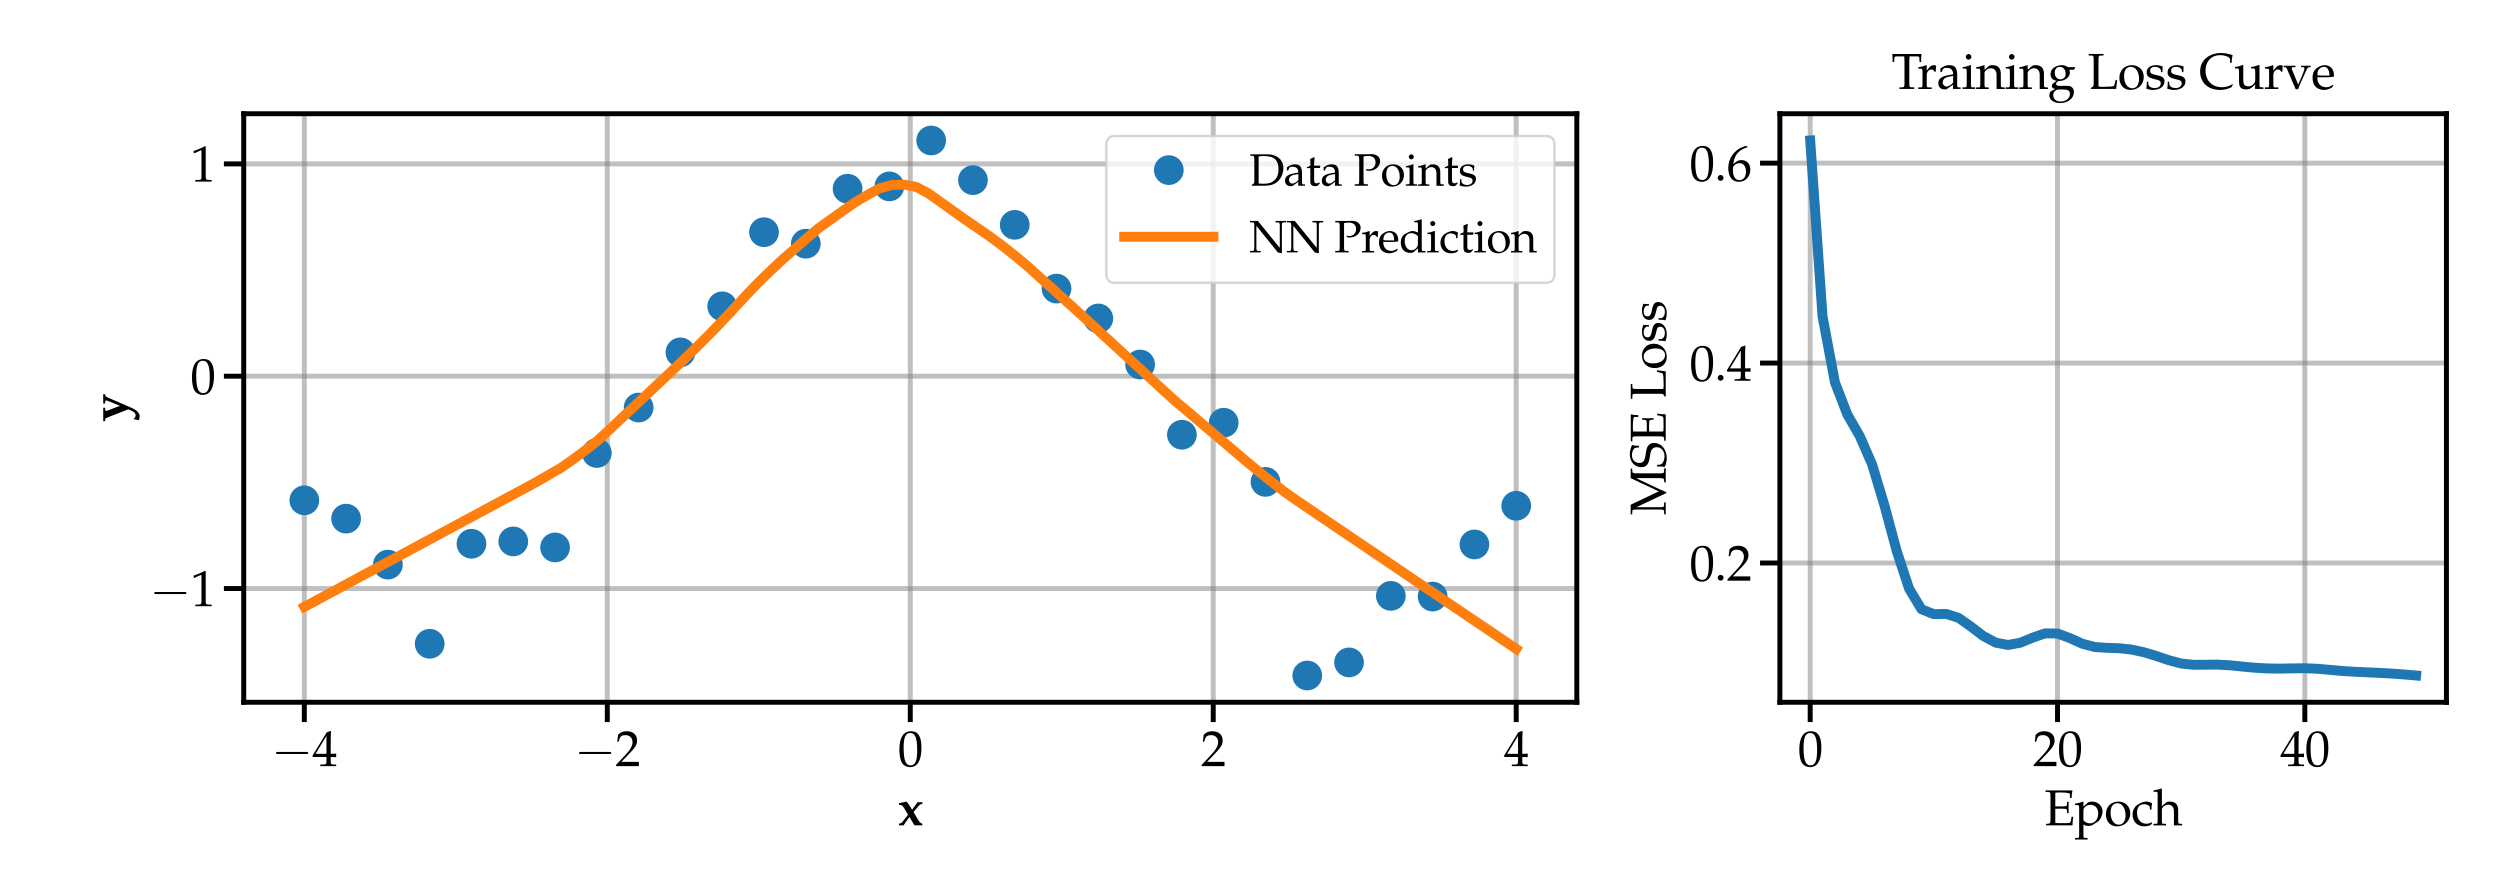 <?xml version="1.0" encoding="utf-8" standalone="no"?>
<!DOCTYPE svg PUBLIC "-//W3C//DTD SVG 1.1//EN"
  "http://www.w3.org/Graphics/SVG/1.1/DTD/svg11.dtd">
<svg xmlns:xlink="http://www.w3.org/1999/xlink" width="1008pt" height="360pt" viewBox="0 0 1008 360" xmlns="http://www.w3.org/2000/svg" version="1.1">
 <defs>
  <style type="text/css">*{stroke-linejoin: round; stroke-linecap: butt}</style>
 </defs>
 <g id="figure_1">
  <g id="patch_1">
   <path d="M 0 360 
L 1008 360 
L 1008 0 
L 0 0 
z
" style="fill: #ffffff"/>
  </g>
  <g id="axes_1">
   <g id="patch_2">
    <path d="M 98.27 283.149 
L 635.769 283.149 
L 635.769 45.856 
L 98.27 45.856 
z
" style="fill: #ffffff"/>
   </g>
   <g id="matplotlib.axis_1">
    <g id="xtick_1">
     <g id="line2d_1">
      <path d="M 122.702 283.149 
L 122.702 45.856 
" clip-path="url(#pc88d698e21)" style="fill: none; stroke: #808080; stroke-opacity: 0.5; stroke-width: 2; stroke-linecap: square"/>
     </g>
     <g id="line2d_2">
      <defs>
       <path id="m698acd8ed0" d="M 0 0 
L 0 8 
" style="stroke: #000000; stroke-width: 2"/>
      </defs>
      <g>
       <use xlink:href="#m698acd8ed0" x="122.702" y="283.149" style="stroke: #000000; stroke-width: 2"/>
      </g>
     </g>
     <g id="text_1">
      <!-- $\mathdefault{−4}$ -->
      <g transform="translate(109.527 308.906) scale(0.2 -0.2)">
       <defs>
        <path id="CMSY10-0" d="M 4218 1472 
C 4326 1472 4442 1472 4442 1600 
C 4442 1728 4326 1728 4218 1728 
L 755 1728 
C 646 1728 531 1728 531 1600 
C 531 1472 646 1472 755 1472 
L 4218 1472 
z
" transform="scale(0.016)"/>
        <path id="URWPalladioL-Roma-34" d="M 1792 1152 
L 1792 673 
C 1792 289 1722 199 1408 199 
L 1011 199 
L 1011 0 
C 1862 0 1862 0 2016 0 
C 2170 0 2170 0 3021 0 
L 3021 199 
L 2714 199 
C 2400 199 2330 282 2330 669 
L 2330 1152 
C 2707 1152 2842 1152 3021 1133 
L 3021 1588 
C 2720 1563 2598 1563 2502 1563 
L 2483 1563 
L 2330 1563 
L 2330 2457 
C 2330 3600 2342 4152 2374 4416 
L 2298 4448 
L 1824 4275 
L 13 1299 
L 83 1152 
L 1792 1152 
z
M 1792 1563 
L 416 1563 
L 1792 3826 
L 1792 1563 
z
" transform="scale(0.016)"/>
       </defs>
       <use xlink:href="#CMSY10-0" transform="scale(1.038)"/>
       <use xlink:href="#URWPalladioL-Roma-34" transform="translate(81.942 0) scale(0.996)"/>
      </g>
     </g>
    </g>
    <g id="xtick_2">
     <g id="line2d_3">
      <path d="M 244.861 283.149 
L 244.861 45.856 
" clip-path="url(#pc88d698e21)" style="fill: none; stroke: #808080; stroke-opacity: 0.5; stroke-width: 2; stroke-linecap: square"/>
     </g>
     <g id="line2d_4">
      <g>
       <use xlink:href="#m698acd8ed0" x="244.861" y="283.149" style="stroke: #000000; stroke-width: 2"/>
      </g>
     </g>
     <g id="text_2">
      <!-- $\mathdefault{−2}$ -->
      <g transform="translate(231.685 308.906) scale(0.2 -0.2)">
       <defs>
        <path id="URWPalladioL-Roma-32" d="M 102 160 
L 102 0 
C 1299 0 1299 0 1530 0 
C 1760 0 1760 0 2995 0 
C 2982 125 2982 186 2982 269 
C 2982 348 2982 407 2995 539 
C 2259 539 1965 539 781 539 
L 1946 1761 
C 2566 2414 2758 2763 2758 3238 
C 2758 3966 2259 4416 1446 4416 
C 986 4416 672 4288 358 3969 
L 250 3099 
L 435 3099 
L 518 3393 
C 621 3763 851 3923 1280 3923 
C 1830 3923 2182 3577 2182 3035 
C 2182 2555 1914 2083 1190 1316 
L 102 160 
z
" transform="scale(0.016)"/>
       </defs>
       <use xlink:href="#CMSY10-0" transform="scale(1.038)"/>
       <use xlink:href="#URWPalladioL-Roma-32" transform="translate(81.942 0) scale(0.996)"/>
      </g>
     </g>
    </g>
    <g id="xtick_3">
     <g id="line2d_5">
      <path d="M 367.02 283.149 
L 367.02 45.856 
" clip-path="url(#pc88d698e21)" style="fill: none; stroke: #808080; stroke-opacity: 0.5; stroke-width: 2; stroke-linecap: square"/>
     </g>
     <g id="line2d_6">
      <g>
       <use xlink:href="#m698acd8ed0" x="367.02" y="283.149" style="stroke: #000000; stroke-width: 2"/>
      </g>
     </g>
     <g id="text_3">
      <!-- $\mathdefault{0}$ -->
      <g transform="translate(362.038 308.906) scale(0.2 -0.2)">
       <defs>
        <path id="URWPalladioL-Roma-30" d="M 1683 4416 
C 691 4416 186 3628 186 2077 
C 186 1326 320 680 544 366 
C 768 51 1126 -128 1523 -128 
C 2490 -128 2976 705 2976 2346 
C 2976 3749 2560 4416 1683 4416 
z
M 1568 4192 
C 2189 4192 2438 3564 2438 2025 
C 2438 661 2195 96 1606 96 
C 986 96 723 744 723 2308 
C 723 3660 960 4192 1568 4192 
z
" transform="scale(0.016)"/>
       </defs>
       <use xlink:href="#URWPalladioL-Roma-30" transform="scale(0.996)"/>
      </g>
     </g>
    </g>
    <g id="xtick_4">
     <g id="line2d_7">
      <path d="M 489.178 283.149 
L 489.178 45.856 
" clip-path="url(#pc88d698e21)" style="fill: none; stroke: #808080; stroke-opacity: 0.5; stroke-width: 2; stroke-linecap: square"/>
     </g>
     <g id="line2d_8">
      <g>
       <use xlink:href="#m698acd8ed0" x="489.178" y="283.149" style="stroke: #000000; stroke-width: 2"/>
      </g>
     </g>
     <g id="text_4">
      <!-- $\mathdefault{2}$ -->
      <g transform="translate(484.197 308.906) scale(0.2 -0.2)">
       <use xlink:href="#URWPalladioL-Roma-32" transform="scale(0.996)"/>
      </g>
     </g>
    </g>
    <g id="xtick_5">
     <g id="line2d_9">
      <path d="M 611.337 283.149 
L 611.337 45.856 
" clip-path="url(#pc88d698e21)" style="fill: none; stroke: #808080; stroke-opacity: 0.5; stroke-width: 2; stroke-linecap: square"/>
     </g>
     <g id="line2d_10">
      <g>
       <use xlink:href="#m698acd8ed0" x="611.337" y="283.149" style="stroke: #000000; stroke-width: 2"/>
      </g>
     </g>
     <g id="text_5">
      <!-- $\mathdefault{4}$ -->
      <g transform="translate(606.356 308.906) scale(0.2 -0.2)">
       <use xlink:href="#URWPalladioL-Roma-34" transform="scale(0.996)"/>
      </g>
     </g>
    </g>
    <g id="text_6">
     <!-- $\mathbf{x}$ -->
     <g transform="translate(362.038 332.781) scale(0.2 -0.2)">
      <defs>
       <path id="URWPalladioL-Bold-78" d="M 1280 1337 
L 576 441 
C 448 288 333 224 134 224 
L 134 0 
L 717 0 
C 902 287 973 390 1050 498 
L 1459 1060 
L 2099 0 
L 2598 0 
C 2854 0 2906 0 3091 0 
L 3091 218 
C 2893 237 2765 359 2541 722 
L 1971 1692 
L 2592 2420 
C 2790 2650 2854 2688 3091 2688 
L 3091 2931 
L 2483 2931 
L 1792 1973 
L 1459 2516 
C 1306 2758 1190 2905 1062 3007 
C 838 2950 365 2848 128 2803 
L 179 2573 
C 211 2579 256 2579 275 2579 
C 486 2579 602 2490 768 2208 
L 1280 1337 
z
" transform="scale(0.016)"/>
      </defs>
      <use xlink:href="#URWPalladioL-Bold-78" transform="scale(0.996)"/>
     </g>
    </g>
   </g>
   <g id="matplotlib.axis_2">
    <g id="ytick_1">
     <g id="line2d_11">
      <path d="M 98.27 237.298 
L 635.769 237.298 
" clip-path="url(#pc88d698e21)" style="fill: none; stroke: #808080; stroke-opacity: 0.5; stroke-width: 2; stroke-linecap: square"/>
     </g>
     <g id="line2d_12">
      <defs>
       <path id="m344cc9409c" d="M 0 0 
L -8 0 
" style="stroke: #000000; stroke-width: 2"/>
      </defs>
      <g>
       <use xlink:href="#m344cc9409c" x="98.27" y="237.298" style="stroke: #000000; stroke-width: 2"/>
      </g>
     </g>
     <g id="text_7">
      <!-- $\mathdefault{−1}$ -->
      <g transform="translate(60.419 244.426) scale(0.2 -0.2)">
       <defs>
        <path id="URWPalladioL-Roma-31" d="M 429 3584 
L 493 3584 
L 1318 3956 
C 1325 3962 1331 3962 1338 3962 
C 1376 3962 1389 3905 1389 3751 
L 1389 613 
C 1389 276 1318 205 973 205 
L 614 205 
L 614 0 
C 1600 0 1600 0 1670 0 
C 1754 0 1894 0 2112 0 
C 2189 0 2413 0 2675 0 
L 2675 205 
L 2342 205 
C 1990 205 1926 276 1926 612 
L 1926 4443 
L 1837 4475 
C 1421 4257 966 4065 384 3860 
L 429 3584 
z
" transform="scale(0.016)"/>
       </defs>
       <use xlink:href="#CMSY10-0" transform="scale(1.038)"/>
       <use xlink:href="#URWPalladioL-Roma-31" transform="translate(81.942 0) scale(0.996)"/>
      </g>
     </g>
    </g>
    <g id="ytick_2">
     <g id="line2d_13">
      <path d="M 98.27 151.69 
L 635.769 151.69 
" clip-path="url(#pc88d698e21)" style="fill: none; stroke: #808080; stroke-opacity: 0.5; stroke-width: 2; stroke-linecap: square"/>
     </g>
     <g id="line2d_14">
      <g>
       <use xlink:href="#m344cc9409c" x="98.27" y="151.69" style="stroke: #000000; stroke-width: 2"/>
      </g>
     </g>
     <g id="text_8">
      <!-- $\mathdefault{0}$ -->
      <g transform="translate(76.808 158.819) scale(0.2 -0.2)">
       <use xlink:href="#URWPalladioL-Roma-30" transform="scale(0.996)"/>
      </g>
     </g>
    </g>
    <g id="ytick_3">
     <g id="line2d_15">
      <path d="M 98.27 66.083 
L 635.769 66.083 
" clip-path="url(#pc88d698e21)" style="fill: none; stroke: #808080; stroke-opacity: 0.5; stroke-width: 2; stroke-linecap: square"/>
     </g>
     <g id="line2d_16">
      <g>
       <use xlink:href="#m344cc9409c" x="98.27" y="66.083" style="stroke: #000000; stroke-width: 2"/>
      </g>
     </g>
     <g id="text_9">
      <!-- $\mathdefault{1}$ -->
      <g transform="translate(76.808 73.211) scale(0.2 -0.2)">
       <use xlink:href="#URWPalladioL-Roma-31" transform="scale(0.996)"/>
      </g>
     </g>
    </g>
    <g id="text_10">
     <!-- $\mathbf{y}$ -->
     <g transform="translate(50.8 170.042) rotate(-90) scale(0.2 -0.2)">
      <defs>
       <path id="URWPalladioL-Bold-79" d="M 1760 2637 
L 1760 2880 
L 915 2880 
C 832 2880 730 2880 64 2880 
L 64 2637 
L 288 2637 
C 384 2637 461 2535 557 2292 
L 1568 -287 
L 1421 -644 
C 1274 -1007 1050 -1223 832 -1223 
C 666 -1223 531 -1153 384 -987 
L 314 -1013 
L 198 -1619 
C 371 -1696 518 -1728 666 -1728 
C 1114 -1728 1466 -1384 1792 -631 
L 3066 2319 
C 3142 2490 3238 2599 3328 2618 
L 3494 2650 
L 3494 2880 
L 2899 2880 
C 2880 2880 2682 2880 2304 2880 
L 2304 2637 
L 2515 2637 
C 2618 2637 2688 2583 2688 2510 
C 2688 2471 2675 2401 2662 2369 
L 2016 764 
L 1478 2158 
C 1478 2164 1459 2209 1440 2254 
C 1389 2375 1370 2432 1370 2496 
C 1370 2579 1440 2637 1536 2637 
L 1760 2637 
z
" transform="scale(0.016)"/>
      </defs>
      <use xlink:href="#URWPalladioL-Bold-79" transform="scale(0.996)"/>
     </g>
    </g>
   </g>
   <g id="line2d_17">
    <defs>
     <path id="m62dfd36edf" d="M 0 6 
C 1.591 6 3.117 5.368 4.243 4.243 
C 5.368 3.117 6 1.591 6 0 
C 6 -1.591 5.368 -3.117 4.243 -4.243 
C 3.117 -5.368 1.591 -6 0 -6 
C -1.591 -6 -3.117 -5.368 -4.243 -4.243 
C -5.368 -3.117 -6 -1.591 -6 0 
C -6 1.591 -5.368 3.117 -4.243 4.243 
C -3.117 5.368 -1.591 6 0 6 
z
"/>
    </defs>
    <g clip-path="url(#pc88d698e21)">
     <use xlink:href="#m62dfd36edf" x="122.702" y="201.73" style="fill: #1f77b4"/>
     <use xlink:href="#m62dfd36edf" x="139.551" y="209.111" style="fill: #1f77b4"/>
     <use xlink:href="#m62dfd36edf" x="156.401" y="227.646" style="fill: #1f77b4"/>
     <use xlink:href="#m62dfd36edf" x="173.25" y="259.57" style="fill: #1f77b4"/>
     <use xlink:href="#m62dfd36edf" x="190.1" y="219.24" style="fill: #1f77b4"/>
     <use xlink:href="#m62dfd36edf" x="206.949" y="218.301" style="fill: #1f77b4"/>
     <use xlink:href="#m62dfd36edf" x="223.799" y="220.726" style="fill: #1f77b4"/>
     <use xlink:href="#m62dfd36edf" x="240.648" y="182.646" style="fill: #1f77b4"/>
     <use xlink:href="#m62dfd36edf" x="257.498" y="164.323" style="fill: #1f77b4"/>
     <use xlink:href="#m62dfd36edf" x="274.347" y="142.072" style="fill: #1f77b4"/>
     <use xlink:href="#m62dfd36edf" x="291.197" y="123.51" style="fill: #1f77b4"/>
     <use xlink:href="#m62dfd36edf" x="308.046" y="93.62" style="fill: #1f77b4"/>
     <use xlink:href="#m62dfd36edf" x="324.896" y="98.256" style="fill: #1f77b4"/>
     <use xlink:href="#m62dfd36edf" x="341.745" y="76.097" style="fill: #1f77b4"/>
     <use xlink:href="#m62dfd36edf" x="358.595" y="75.15" style="fill: #1f77b4"/>
     <use xlink:href="#m62dfd36edf" x="375.444" y="56.643" style="fill: #1f77b4"/>
     <use xlink:href="#m62dfd36edf" x="392.294" y="72.628" style="fill: #1f77b4"/>
     <use xlink:href="#m62dfd36edf" x="409.143" y="90.654" style="fill: #1f77b4"/>
     <use xlink:href="#m62dfd36edf" x="425.993" y="116.368" style="fill: #1f77b4"/>
     <use xlink:href="#m62dfd36edf" x="442.842" y="128.401" style="fill: #1f77b4"/>
     <use xlink:href="#m62dfd36edf" x="459.692" y="146.968" style="fill: #1f77b4"/>
     <use xlink:href="#m62dfd36edf" x="476.541" y="175.284" style="fill: #1f77b4"/>
     <use xlink:href="#m62dfd36edf" x="493.391" y="170.439" style="fill: #1f77b4"/>
     <use xlink:href="#m62dfd36edf" x="510.24" y="194.296" style="fill: #1f77b4"/>
     <use xlink:href="#m62dfd36edf" x="527.09" y="272.363" style="fill: #1f77b4"/>
     <use xlink:href="#m62dfd36edf" x="543.939" y="267.084" style="fill: #1f77b4"/>
     <use xlink:href="#m62dfd36edf" x="560.789" y="240.25" style="fill: #1f77b4"/>
     <use xlink:href="#m62dfd36edf" x="577.638" y="240.532" style="fill: #1f77b4"/>
     <use xlink:href="#m62dfd36edf" x="594.488" y="219.521" style="fill: #1f77b4"/>
     <use xlink:href="#m62dfd36edf" x="611.337" y="203.927" style="fill: #1f77b4"/>
    </g>
   </g>
   <g id="line2d_18">
    <path d="M 122.702 244.699 
L 127.638 242.044 
L 132.573 239.39 
L 137.509 236.735 
L 142.445 234.081 
L 147.381 231.426 
L 152.316 228.772 
L 157.252 226.117 
L 162.188 223.463 
L 167.123 220.808 
L 172.059 218.154 
L 176.995 215.499 
L 181.93 212.844 
L 186.866 210.19 
L 191.802 207.535 
L 196.738 204.881 
L 201.673 202.226 
L 206.609 199.572 
L 211.545 196.917 
L 216.48 194.242 
L 221.416 191.392 
L 226.352 188.542 
L 231.288 185.068 
L 236.223 181.394 
L 241.159 177.457 
L 246.095 172.888 
L 251.03 168.246 
L 255.966 163.605 
L 260.902 158.963 
L 265.838 154.322 
L 270.773 149.681 
L 275.709 145.037 
L 280.645 140.161 
L 285.58 135.263 
L 290.516 130.156 
L 295.452 124.869 
L 300.387 119.576 
L 305.323 114.371 
L 310.259 109.565 
L 315.195 104.934 
L 320.13 100.582 
L 325.066 96.23 
L 330.002 92.054 
L 334.937 88.522 
L 339.873 84.99 
L 344.809 81.549 
L 349.745 78.616 
L 354.68 75.925 
L 359.616 74.601 
L 364.552 74.441 
L 369.487 75.398 
L 374.423 78.027 
L 379.359 81.545 
L 384.295 85.076 
L 389.23 88.569 
L 394.166 91.953 
L 399.102 95.351 
L 404.037 99.011 
L 408.973 102.906 
L 413.909 106.996 
L 418.844 111.456 
L 423.78 115.916 
L 428.716 120.376 
L 433.652 124.81 
L 438.587 129.322 
L 443.523 133.883 
L 448.459 138.428 
L 453.394 142.961 
L 458.33 147.493 
L 463.266 152.026 
L 468.202 156.559 
L 473.137 161.065 
L 478.073 165.255 
L 483.009 169.446 
L 487.944 173.636 
L 492.88 177.827 
L 497.816 182.018 
L 502.751 186.208 
L 507.687 190.28 
L 512.623 194.178 
L 517.559 198.076 
L 522.494 201.538 
L 527.43 204.895 
L 532.366 208.239 
L 537.301 211.577 
L 542.237 214.914 
L 547.173 218.252 
L 552.109 221.589 
L 557.044 224.927 
L 561.98 228.265 
L 566.916 231.602 
L 571.851 234.94 
L 576.787 238.277 
L 581.723 241.615 
L 586.659 244.952 
L 591.594 248.29 
L 596.53 251.628 
L 601.466 254.965 
L 606.401 258.303 
L 611.337 261.64 
" clip-path="url(#pc88d698e21)" style="fill: none; stroke: #ff7f0e; stroke-width: 4; stroke-linecap: square"/>
   </g>
   <g id="patch_3">
    <path d="M 98.27 283.149 
L 98.27 45.856 
" style="fill: none; stroke: #000000; stroke-width: 2; stroke-linejoin: miter; stroke-linecap: square"/>
   </g>
   <g id="patch_4">
    <path d="M 635.769 283.149 
L 635.769 45.856 
" style="fill: none; stroke: #000000; stroke-width: 2; stroke-linejoin: miter; stroke-linecap: square"/>
   </g>
   <g id="patch_5">
    <path d="M 98.27 283.149 
L 635.769 283.149 
" style="fill: none; stroke: #000000; stroke-width: 2; stroke-linejoin: miter; stroke-linecap: square"/>
   </g>
   <g id="patch_6">
    <path d="M 98.27 45.856 
L 635.769 45.856 
" style="fill: none; stroke: #000000; stroke-width: 2; stroke-linejoin: miter; stroke-linecap: square"/>
   </g>
   <g id="legend_1">
    <g id="patch_7">
     <path d="M 449.671 114.032 
L 623.169 114.032 
Q 626.769 114.032 626.769 110.432 
L 626.769 58.456 
Q 626.769 54.856 623.169 54.856 
L 449.671 54.856 
Q 446.071 54.856 446.071 58.456 
L 446.071 110.432 
Q 446.071 114.032 449.671 114.032 
z
" style="fill: #ffffff; opacity: 0.8; stroke: #cccccc; stroke-linejoin: miter"/>
    </g>
    <g id="line2d_19">
     <g>
      <use xlink:href="#m62dfd36edf" x="471.271" y="68.587" style="fill: #1f77b4"/>
     </g>
    </g>
    <g id="text_11">
     <!-- Data Points -->
     <g transform="translate(503.671 74.887) scale(0.18 -0.18)">
      <defs>
       <path id="URWPalladioL-Roma-44" d="M 365 141 
L 365 0 
C 1107 0 1107 0 1254 0 
C 1370 0 1472 0 1587 0 
C 2093 0 2093 0 2182 0 
C 3002 0 3616 209 4064 648 
C 4525 1099 4806 1785 4806 2465 
C 4806 3647 3923 4416 2573 4416 
C 2528 4416 2445 4416 2330 4416 
C 2010 4416 1734 4416 1459 4416 
C 1222 4416 870 4416 141 4416 
L 141 4236 
L 397 4204 
C 691 4204 723 4146 723 3648 
L 723 620 
C 723 435 666 294 563 244 
L 365 141 
z
M 1331 4121 
C 1498 4153 1722 4172 2042 4172 
C 2509 4172 3021 4090 3290 3968 
C 3430 3911 3552 3822 3667 3707 
C 3974 3402 4122 2943 4122 2306 
C 4122 1594 3904 1046 3482 702 
C 3098 390 2714 282 1990 282 
C 1696 282 1498 282 1331 327 
L 1331 4121 
z
" transform="scale(0.016)"/>
       <path id="URWPalladioL-Roma-61" d="M 2074 538 
L 2042 -1 
C 2458 -1 2458 -1 2541 -1 
C 2573 -1 2733 -1 3014 -1 
L 3014 192 
L 2765 192 
C 2611 192 2586 244 2586 558 
L 2586 1731 
C 2586 2668 2317 3008 1574 3008 
C 1299 3008 1043 2937 800 2791 
L 461 2585 
L 461 2171 
L 627 2126 
L 710 2323 
C 845 2623 909 2668 1203 2668 
C 1805 2668 2054 2431 2074 1852 
L 1440 1736 
C 570 1577 205 1277 205 722 
C 205 224 506 -64 1011 -64 
C 1126 -64 1235 -45 1280 -13 
L 2074 538 
z
M 2074 806 
C 1888 544 1485 302 1235 302 
C 979 302 755 538 755 812 
C 755 1048 883 1271 1075 1392 
C 1235 1488 1587 1577 2074 1648 
L 2074 806 
z
" transform="scale(0.016)"/>
       <path id="URWPalladioL-Roma-74" d="M 627 2476 
L 627 619 
C 627 142 838 -64 1331 -64 
C 1478 -64 1632 -32 1670 13 
L 1978 353 
L 1894 463 
C 1734 372 1638 340 1517 340 
C 1267 340 1165 470 1165 788 
L 1165 2489 
L 1984 2489 
L 2042 2816 
L 1165 2816 
L 1165 3056 
C 1165 3321 1184 3547 1235 3951 
L 1158 4021 
C 1005 3925 813 3842 614 3778 
C 634 3585 640 3463 640 3271 
L 640 2822 
L 141 2598 
L 141 2476 
L 627 2476 
z
" transform="scale(0.016)"/>
       <path id="URWPalladioL-Roma-50" d="M 1382 4116 
C 1606 4166 1792 4192 2010 4192 
C 2701 4192 3072 3875 3072 3273 
C 3072 2703 2682 2304 2125 2304 
C 1990 2304 1894 2317 1728 2367 
L 1792 2137 
C 1946 2105 2035 2099 2163 2099 
C 3040 2099 3712 2692 3712 3459 
C 3712 4071 3213 4448 2400 4448 
C 2368 4448 2304 4448 2221 4423 
C 1984 4423 1498 4423 1312 4423 
C 1171 4423 1171 4423 147 4423 
L 147 4224 
L 435 4224 
C 723 4224 774 4140 774 3663 
L 774 766 
C 774 256 742 205 448 205 
L 141 205 
L 141 0 
C 518 0 742 0 1075 0 
C 1408 0 1638 0 2016 0 
L 2016 205 
L 1709 205 
C 1414 205 1382 256 1382 764 
L 1382 4116 
z
" transform="scale(0.016)"/>
       <path id="URWPalladioL-Roma-6f" d="M 1786 3008 
C 851 3008 205 2347 205 1392 
C 205 487 774 -128 1600 -128 
C 2586 -128 3290 558 3290 1520 
C 3290 2386 2662 3008 1786 3008 
z
M 1670 2796 
C 2259 2796 2694 2155 2694 1283 
C 2694 545 2368 83 1850 83 
C 1222 83 800 699 800 1610 
C 800 2379 1107 2796 1670 2796 
z
" transform="scale(0.016)"/>
       <path id="URWPalladioL-Roma-69" d="M 1203 2993 
L 1146 3019 
C 819 2884 486 2793 147 2755 
L 147 2576 
L 384 2576 
C 640 2576 666 2531 666 2105 
L 666 651 
C 666 244 646 199 429 199 
L 134 199 
L 134 0 
C 774 0 774 0 934 0 
C 1094 0 1094 0 1734 0 
L 1734 199 
L 1440 199 
C 1222 199 1203 244 1203 651 
L 1203 2993 
z
M 909 4416 
C 717 4416 550 4249 550 4056 
C 550 3870 717 3704 902 3704 
C 1088 3704 1261 3870 1261 4056 
C 1261 4236 1088 4416 909 4416 
z
" transform="scale(0.016)"/>
       <path id="URWPalladioL-Roma-6e" d="M 2624 -7 
C 3014 -7 3021 -7 3130 -7 
C 3219 -7 3219 -7 3661 -7 
L 3661 179 
L 3398 205 
C 3181 205 3162 244 3162 654 
L 3162 1892 
C 3162 2642 2810 3008 2093 3008 
C 1856 3008 1722 2963 1587 2847 
L 1101 2424 
L 1101 2982 
L 1043 3008 
C 717 2873 384 2783 45 2745 
L 45 2565 
L 282 2565 
C 538 2565 563 2520 563 2094 
L 563 643 
C 563 237 544 192 326 192 
L 38 192 
L 38 -7 
C 474 -7 646 -7 832 -7 
C 1018 -7 1190 -7 1626 -7 
L 1626 192 
L 1338 192 
C 1120 192 1101 237 1101 643 
L 1101 2011 
C 1101 2300 1523 2616 1914 2616 
C 2342 2616 2624 2297 2624 1806 
L 2624 -7 
z
" transform="scale(0.016)"/>
       <path id="URWPalladioL-Roma-73" d="M 262 917 
C 262 475 243 282 192 26 
C 525 -83 774 -128 1069 -128 
C 1907 -128 2502 321 2502 949 
C 2502 1148 2445 1295 2323 1424 
C 2157 1584 1946 1661 1382 1770 
C 858 1873 685 2001 685 2296 
C 685 2616 909 2796 1299 2796 
C 1728 2796 2054 2572 2054 2270 
L 2054 2123 
L 2234 2123 
C 2240 2495 2246 2648 2266 2847 
C 1926 2963 1696 3008 1434 3008 
C 691 3008 237 2655 237 2078 
C 237 1770 378 1552 672 1417 
C 845 1340 1184 1238 1619 1141 
C 1907 1077 2029 943 2029 699 
C 2029 353 1709 109 1254 109 
C 787 109 454 333 454 654 
L 454 917 
L 262 917 
z
" transform="scale(0.016)"/>
      </defs>
      <use xlink:href="#URWPalladioL-Roma-44" transform="scale(0.996)"/>
      <use xlink:href="#URWPalladioL-Roma-61" transform="translate(77.111 0) scale(0.996)"/>
      <use xlink:href="#URWPalladioL-Roma-74" transform="translate(126.924 0) scale(0.996)"/>
      <use xlink:href="#URWPalladioL-Roma-61" transform="translate(159.401 0) scale(0.996)"/>
      <use xlink:href="#URWPalladioL-Roma-50" transform="translate(234.121 0) scale(0.996)"/>
      <use xlink:href="#URWPalladioL-Roma-6f" transform="translate(294.294 0) scale(0.996)"/>
      <use xlink:href="#URWPalladioL-Roma-69" transform="translate(348.69 0) scale(0.996)"/>
      <use xlink:href="#URWPalladioL-Roma-6e" transform="translate(377.68 0) scale(0.996)"/>
      <use xlink:href="#URWPalladioL-Roma-74" transform="translate(435.662 0) scale(0.996)"/>
      <use xlink:href="#URWPalladioL-Roma-73" transform="translate(468.14 0) scale(0.996)"/>
     </g>
    </g>
    <g id="line2d_20">
     <path d="M 453.271 95.475 
L 471.271 95.475 
L 489.271 95.475 
" style="fill: none; stroke: #ff7f0e; stroke-width: 4; stroke-linecap: square"/>
    </g>
    <g id="text_12">
     <!-- NN Prediction -->
     <g transform="translate(503.671 101.775) scale(0.18 -0.18)">
      <defs>
       <path id="URWPalladioL-Roma-4e" d="M 877 4423 
C 518 4423 461 4423 109 4423 
L 109 4224 
L 390 4224 
C 685 4224 717 4166 717 3663 
L 717 766 
C 717 262 685 205 390 205 
L 109 205 
L 109 0 
C 742 0 742 0 851 0 
C 947 0 947 0 1619 0 
L 1619 205 
L 1338 205 
C 1043 205 1011 262 1011 764 
L 1011 3738 
L 4038 -13 
L 4614 -115 
C 4614 -90 4614 -83 4608 -38 
C 4602 32 4595 84 4595 122 
L 4595 3665 
C 4595 4166 4627 4224 4922 4224 
L 5203 4224 
L 5203 4423 
C 4531 4423 4531 4423 4435 4423 
C 4326 4423 4326 4423 3693 4423 
L 3693 4224 
L 3974 4224 
C 4269 4224 4301 4166 4301 3665 
L 4301 639 
L 1222 4423 
L 877 4423 
z
" transform="scale(0.016)"/>
       <path id="URWPalladioL-Roma-72" d="M 147 2565 
L 384 2565 
C 640 2565 666 2520 666 2094 
L 666 643 
C 666 237 646 192 429 192 
L 134 192 
L 134 -7 
C 595 -7 762 -7 922 -7 
C 1050 -7 1050 -7 1837 -7 
L 1837 192 
L 1504 192 
C 1216 192 1203 211 1203 638 
L 1203 1751 
C 1203 2139 1459 2463 1773 2463 
C 1965 2463 2099 2373 2202 2169 
L 2336 2169 
L 2394 2937 
C 2323 2982 2208 3008 2093 3008 
C 1901 3008 1696 2905 1562 2745 
L 1203 2322 
L 1203 2982 
L 1146 3008 
C 819 2873 486 2783 147 2745 
L 147 2565 
z
" transform="scale(0.016)"/>
       <path id="URWPalladioL-Roma-65" d="M 2797 447 
L 2714 511 
C 2304 269 2157 212 1882 212 
C 1466 212 1120 398 941 711 
C 819 921 774 1101 762 1472 
L 1696 1472 
C 2138 1472 2413 1472 2854 1544 
C 2861 1634 2867 1693 2867 1771 
C 2867 2520 2394 3008 1677 3008 
C 1440 3008 1165 2924 902 2770 
C 378 2469 166 2071 166 1404 
C 166 1000 262 654 435 410 
C 691 71 1120 -128 1600 -128 
C 1837 -128 2074 -77 2336 37 
C 2509 108 2643 191 2669 230 
L 2797 447 
z
M 2298 1690 
C 1965 1690 1811 1690 1581 1690 
C 1286 1690 1120 1690 774 1722 
C 774 2027 800 2169 883 2337 
C 1018 2622 1293 2796 1600 2796 
C 1811 2796 1978 2711 2093 2534 
C 2234 2319 2278 2129 2298 1690 
z
" transform="scale(0.016)"/>
       <path id="URWPalladioL-Roma-64" d="M 2637 2802 
C 2278 2956 2099 3008 1875 3008 
C 1702 3008 1549 2969 1389 2887 
L 826 2593 
C 461 2401 224 1935 224 1392 
C 224 881 397 460 710 204 
C 928 19 1229 -64 1645 -64 
C 1773 -64 1920 -38 1952 -13 
L 2662 583 
L 2630 -7 
C 2944 -7 3046 -7 3123 -7 
C 3174 -7 3264 -7 3398 -7 
C 3443 -7 3571 -7 3706 -7 
L 3706 192 
L 3411 192 
C 3194 192 3174 237 3174 643 
L 3174 4607 
L 3117 4659 
C 2835 4550 2624 4498 2118 4421 
L 2118 4242 
L 2477 4242 
C 2592 4242 2637 4171 2637 3978 
L 2637 2802 
z
M 2637 1424 
C 2637 1009 2624 946 2541 799 
C 2362 499 2048 302 1747 302 
C 1184 302 781 844 781 1603 
C 781 2298 1126 2706 1702 2706 
C 1946 2706 2202 2623 2426 2470 
C 2560 2381 2637 2298 2637 2246 
L 2637 1424 
z
" transform="scale(0.016)"/>
       <path id="URWPalladioL-Roma-63" d="M 2554 1994 
C 2554 2289 2586 2552 2643 2783 
C 2387 2937 2163 3008 1901 3008 
C 1594 3008 1235 2886 851 2642 
C 403 2360 166 1911 166 1347 
C 166 481 774 -128 1632 -128 
C 1965 -128 2445 -6 2509 90 
L 2643 295 
L 2579 391 
C 2342 263 2138 205 1907 205 
C 1197 205 730 757 730 1603 
C 730 2289 1050 2674 1626 2674 
C 1907 2674 2214 2546 2330 2386 
L 2374 1994 
L 2554 1994 
z
" transform="scale(0.016)"/>
      </defs>
      <use xlink:href="#URWPalladioL-Roma-4e" transform="scale(0.996)"/>
      <use xlink:href="#URWPalladioL-Roma-4e" transform="translate(82.789 0) scale(0.996)"/>
      <use xlink:href="#URWPalladioL-Roma-50" transform="translate(190.484 0) scale(0.996)"/>
      <use xlink:href="#URWPalladioL-Roma-72" transform="translate(250.658 0) scale(0.996)"/>
      <use xlink:href="#URWPalladioL-Roma-65" transform="translate(288.217 0) scale(0.996)"/>
      <use xlink:href="#URWPalladioL-Roma-64" transform="translate(335.938 0) scale(0.996)"/>
      <use xlink:href="#URWPalladioL-Roma-69" transform="translate(396.809 0) scale(0.996)"/>
      <use xlink:href="#URWPalladioL-Roma-63" transform="translate(425.8 0) scale(0.996)"/>
      <use xlink:href="#URWPalladioL-Roma-74" transform="translate(470.033 0) scale(0.996)"/>
      <use xlink:href="#URWPalladioL-Roma-69" transform="translate(502.51 0) scale(0.996)"/>
      <use xlink:href="#URWPalladioL-Roma-6f" transform="translate(531.501 0) scale(0.996)"/>
      <use xlink:href="#URWPalladioL-Roma-6e" transform="translate(585.896 0) scale(0.996)"/>
     </g>
    </g>
   </g>
  </g>
  <g id="axes_2">
   <g id="patch_8">
    <path d="M 717.651 283.149 
L 986.4 283.149 
L 986.4 45.856 
L 717.651 45.856 
z
" style="fill: #ffffff"/>
   </g>
   <g id="matplotlib.axis_3">
    <g id="xtick_6">
     <g id="line2d_21">
      <path d="M 729.867 283.149 
L 729.867 45.856 
" clip-path="url(#pd5159249ae)" style="fill: none; stroke: #808080; stroke-opacity: 0.5; stroke-width: 2; stroke-linecap: square"/>
     </g>
     <g id="line2d_22">
      <g>
       <use xlink:href="#m698acd8ed0" x="729.867" y="283.149" style="stroke: #000000; stroke-width: 2"/>
      </g>
     </g>
     <g id="text_13">
      <!-- $\mathdefault{0}$ -->
      <g transform="translate(724.885 308.906) scale(0.2 -0.2)">
       <use xlink:href="#URWPalladioL-Roma-30" transform="scale(0.996)"/>
      </g>
     </g>
    </g>
    <g id="xtick_7">
     <g id="line2d_23">
      <path d="M 829.588 283.149 
L 829.588 45.856 
" clip-path="url(#pd5159249ae)" style="fill: none; stroke: #808080; stroke-opacity: 0.5; stroke-width: 2; stroke-linecap: square"/>
     </g>
     <g id="line2d_24">
      <g>
       <use xlink:href="#m698acd8ed0" x="829.588" y="283.149" style="stroke: #000000; stroke-width: 2"/>
      </g>
     </g>
     <g id="text_14">
      <!-- $\mathdefault{20}$ -->
      <g transform="translate(819.625 308.906) scale(0.2 -0.2)">
       <use xlink:href="#URWPalladioL-Roma-32" transform="scale(0.996)"/>
       <use xlink:href="#URWPalladioL-Roma-30" transform="translate(49.813 0) scale(0.996)"/>
      </g>
     </g>
    </g>
    <g id="xtick_8">
     <g id="line2d_25">
      <path d="M 929.309 283.149 
L 929.309 45.856 
" clip-path="url(#pd5159249ae)" style="fill: none; stroke: #808080; stroke-opacity: 0.5; stroke-width: 2; stroke-linecap: square"/>
     </g>
     <g id="line2d_26">
      <g>
       <use xlink:href="#m698acd8ed0" x="929.309" y="283.149" style="stroke: #000000; stroke-width: 2"/>
      </g>
     </g>
     <g id="text_15">
      <!-- $\mathdefault{40}$ -->
      <g transform="translate(919.347 308.906) scale(0.2 -0.2)">
       <use xlink:href="#URWPalladioL-Roma-34" transform="scale(0.996)"/>
       <use xlink:href="#URWPalladioL-Roma-30" transform="translate(49.813 0) scale(0.996)"/>
      </g>
     </g>
    </g>
    <g id="text_16">
     <!-- Epoch -->
     <g transform="translate(824.29 332.781) scale(0.2 -0.2)">
      <defs>
       <path id="URWPalladioL-Roma-45" d="M 141 4224 
L 448 4224 
C 742 4224 774 4172 774 3665 
L 774 784 
C 774 276 749 231 448 205 
L 218 186 
L 218 0 
C 640 0 826 0 1005 0 
C 1037 0 1216 0 1459 0 
C 2349 0 2349 0 2490 0 
C 2688 0 2688 0 3558 0 
C 3558 382 3597 736 3661 1079 
L 3437 1079 
C 3424 972 3411 878 3405 852 
C 3366 564 3283 356 3194 323 
C 3059 276 2592 276 2016 276 
C 1683 276 1568 286 1382 315 
L 1382 2100 
C 1562 2112 1754 2112 2042 2112 
C 2515 2112 2688 2094 2803 2040 
L 2854 1890 
L 2886 1536 
L 3078 1536 
C 3059 2132 3059 2132 3059 2247 
C 3059 2350 3059 2350 3078 2991 
L 2886 2991 
L 2854 2642 
C 2848 2581 2829 2521 2803 2467 
C 2688 2414 2509 2394 2086 2394 
C 1818 2394 1600 2394 1382 2394 
L 1382 4117 
C 1581 4160 1690 4160 2131 4160 
C 2496 4160 2854 4130 3059 4076 
C 3213 4039 3232 4008 3232 3868 
L 3232 3465 
L 3456 3465 
C 3456 3843 3488 4146 3558 4423 
C 3245 4423 3046 4423 2765 4423 
C 2605 4423 2394 4423 2131 4423 
C 1728 4423 1453 4423 1280 4423 
C 1062 4423 774 4423 141 4423 
L 141 4224 
z
" transform="scale(0.016)"/>
       <path id="URWPalladioL-Roma-70" d="M 64 2565 
L 301 2565 
C 557 2565 582 2520 582 2095 
L 582 -1142 
C 582 -1548 563 -1593 346 -1593 
L 51 -1593 
L 51 -1792 
C 691 -1792 691 -1792 851 -1792 
C 1011 -1792 1011 -1792 1651 -1792 
L 1651 -1593 
L 1357 -1593 
C 1139 -1593 1120 -1547 1120 -1138 
L 1120 89 
C 1312 -26 1517 -71 1805 -71 
C 1990 -71 2157 -32 2259 32 
L 2989 505 
C 3245 672 3546 1330 3546 1740 
C 3546 2451 2957 3008 2214 3008 
C 1978 3008 1747 2943 1645 2847 
L 1120 2367 
L 1120 2982 
L 1062 3008 
C 736 2873 403 2783 64 2745 
L 64 2565 
z
M 1120 1964 
C 1120 2053 1152 2124 1235 2233 
C 1421 2469 1683 2591 2003 2591 
C 2605 2591 2989 2169 2989 1504 
C 2989 787 2560 256 1984 256 
C 1632 256 1370 372 1120 633 
L 1120 1964 
z
" transform="scale(0.016)"/>
       <path id="URWPalladioL-Roma-68" d="M 45 4248 
L 403 4248 
C 518 4248 563 4177 563 3984 
L 563 643 
C 563 237 544 192 326 192 
L 38 192 
L 38 -7 
C 474 -7 646 -7 832 -7 
C 1018 -7 1190 -7 1626 -7 
L 1626 192 
L 1338 192 
C 1120 192 1101 237 1101 643 
L 1101 2011 
C 1101 2300 1523 2616 1914 2616 
C 2342 2616 2624 2297 2624 1806 
L 2624 -7 
C 3014 -7 3021 -7 3130 -7 
C 3219 -7 3219 -7 3661 -7 
L 3661 179 
L 3398 205 
C 3181 205 3162 244 3162 654 
L 3162 1892 
C 3162 2642 2810 3008 2093 3008 
C 1856 3008 1722 2963 1587 2847 
L 1101 2424 
L 1101 4613 
L 1043 4665 
C 762 4556 550 4504 45 4427 
L 45 4248 
z
" transform="scale(0.016)"/>
      </defs>
      <use xlink:href="#URWPalladioL-Roma-45" transform="scale(0.996)"/>
      <use xlink:href="#URWPalladioL-Roma-70" transform="translate(60.872 0) scale(0.996)"/>
      <use xlink:href="#URWPalladioL-Roma-6f" transform="translate(120.746 0) scale(0.996)"/>
      <use xlink:href="#URWPalladioL-Roma-63" transform="translate(175.142 0) scale(0.996)"/>
      <use xlink:href="#URWPalladioL-Roma-68" transform="translate(219.375 0) scale(0.996)"/>
     </g>
    </g>
   </g>
   <g id="matplotlib.axis_4">
    <g id="ytick_4">
     <g id="line2d_27">
      <path d="M 717.651 226.995 
L 986.4 226.995 
" clip-path="url(#pd5159249ae)" style="fill: none; stroke: #808080; stroke-opacity: 0.5; stroke-width: 2; stroke-linecap: square"/>
     </g>
     <g id="line2d_28">
      <g>
       <use xlink:href="#m344cc9409c" x="717.651" y="226.995" style="stroke: #000000; stroke-width: 2"/>
      </g>
     </g>
     <g id="text_17">
      <!-- $\mathdefault{0.2}$ -->
      <g transform="translate(681.244 234.123) scale(0.2 -0.2)">
       <defs>
        <path id="URWPalladioL-Roma-2e" d="M 794 744 
C 602 744 429 564 429 372 
C 429 179 602 0 787 0 
C 992 0 1171 173 1171 372 
C 1171 564 992 744 794 744 
z
" transform="scale(0.016)"/>
       </defs>
       <use xlink:href="#URWPalladioL-Roma-30" transform="scale(0.996)"/>
       <use xlink:href="#URWPalladioL-Roma-2e" transform="translate(49.813 0) scale(0.996)"/>
       <use xlink:href="#URWPalladioL-Roma-32" transform="translate(74.72 0) scale(0.996)"/>
      </g>
     </g>
    </g>
    <g id="ytick_5">
     <g id="line2d_29">
      <path d="M 717.651 146.387 
L 986.4 146.387 
" clip-path="url(#pd5159249ae)" style="fill: none; stroke: #808080; stroke-opacity: 0.5; stroke-width: 2; stroke-linecap: square"/>
     </g>
     <g id="line2d_30">
      <g>
       <use xlink:href="#m344cc9409c" x="717.651" y="146.387" style="stroke: #000000; stroke-width: 2"/>
      </g>
     </g>
     <g id="text_18">
      <!-- $\mathdefault{0.4}$ -->
      <g transform="translate(681.244 153.516) scale(0.2 -0.2)">
       <use xlink:href="#URWPalladioL-Roma-30" transform="scale(0.996)"/>
       <use xlink:href="#URWPalladioL-Roma-2e" transform="translate(49.813 0) scale(0.996)"/>
       <use xlink:href="#URWPalladioL-Roma-34" transform="translate(74.72 0) scale(0.996)"/>
      </g>
     </g>
    </g>
    <g id="ytick_6">
     <g id="line2d_31">
      <path d="M 717.651 65.78 
L 986.4 65.78 
" clip-path="url(#pd5159249ae)" style="fill: none; stroke: #808080; stroke-opacity: 0.5; stroke-width: 2; stroke-linecap: square"/>
     </g>
     <g id="line2d_32">
      <g>
       <use xlink:href="#m344cc9409c" x="717.651" y="65.78" style="stroke: #000000; stroke-width: 2"/>
      </g>
     </g>
     <g id="text_19">
      <!-- $\mathdefault{0.6}$ -->
      <g transform="translate(681.244 72.908) scale(0.2 -0.2)">
       <defs>
        <path id="URWPalladioL-Roma-36" d="M 2662 4310 
L 2426 4419 
C 1811 4214 1549 4086 1222 3804 
C 563 3246 205 2464 205 1585 
C 205 526 717 -128 1542 -128 
C 2374 -128 2995 532 2995 1405 
C 2995 2143 2554 2624 1875 2624 
C 1555 2624 1363 2540 986 2239 
C 915 2181 909 2175 838 2124 
C 973 3284 1510 3913 2662 4259 
L 2662 4310 
z
M 1632 2239 
C 2118 2239 2445 1816 2445 1181 
C 2445 513 2118 83 1626 83 
C 1082 83 787 551 787 1412 
C 787 1636 813 1758 883 1867 
C 1024 2085 1325 2239 1632 2239 
z
" transform="scale(0.016)"/>
       </defs>
       <use xlink:href="#URWPalladioL-Roma-30" transform="scale(0.996)"/>
       <use xlink:href="#URWPalladioL-Roma-2e" transform="translate(49.813 0) scale(0.996)"/>
       <use xlink:href="#URWPalladioL-Roma-36" transform="translate(74.72 0) scale(0.996)"/>
      </g>
     </g>
    </g>
    <g id="text_20">
     <!-- MSE Loss -->
     <g transform="translate(671.625 207.711) rotate(-90) scale(0.2 -0.2)">
      <defs>
       <path id="URWPalladioL-Roma-4d" d="M 4685 783 
C 4685 276 4659 231 4358 205 
L 4141 186 
L 4141 0 
C 4435 0 4627 0 4960 0 
C 5318 0 5549 0 5926 0 
L 5926 205 
L 5619 205 
C 5325 205 5293 256 5293 766 
L 5293 3663 
C 5293 4166 5325 4224 5619 4224 
L 5888 4256 
L 5888 4436 
C 5402 4436 5402 4436 5293 4436 
C 5197 4436 5197 4436 4685 4436 
L 3008 884 
L 1318 4436 
C 806 4436 806 4436 710 4436 
C 614 4436 614 4436 102 4436 
L 102 4237 
L 384 4237 
C 678 4237 710 4178 710 3674 
L 710 768 
C 710 263 678 205 384 205 
L 102 205 
L 102 0 
C 736 0 736 0 845 0 
C 941 0 941 0 1613 0 
L 1613 205 
L 1331 205 
C 1037 205 1005 262 1005 766 
L 1005 3718 
L 2790 -64 
L 2918 -64 
C 2963 32 3002 134 3040 230 
C 3142 480 3219 658 3264 748 
L 4403 3167 
C 4493 3353 4570 3500 4685 3718 
L 4685 783 
z
" transform="scale(0.016)"/>
       <path id="URWPalladioL-Roma-53" d="M 2861 3371 
C 2861 3711 2886 3928 2950 4274 
C 2438 4480 2150 4544 1798 4544 
C 845 4544 154 3941 154 3102 
C 154 2788 237 2557 422 2384 
C 640 2186 934 2083 1555 2000 
C 2048 1929 2272 1859 2438 1711 
C 2605 1577 2682 1391 2682 1147 
C 2682 571 2202 154 1536 154 
C 1024 154 525 404 493 666 
L 442 1096 
L 237 1096 
C 243 980 243 878 243 840 
C 243 545 230 404 192 116 
C 557 -45 928 -128 1299 -128 
C 2413 -128 3219 545 3219 1474 
C 3219 1775 3136 1987 2957 2153 
C 2733 2364 2464 2448 1747 2544 
C 966 2646 691 2858 691 3352 
C 691 3890 1094 4274 1658 4274 
C 1907 4274 2144 4223 2317 4127 
C 2528 4018 2598 3922 2618 3737 
L 2656 3371 
L 2861 3371 
z
" transform="scale(0.016)"/>
       <path id="URWPalladioL-Roma-4c" d="M 1382 3665 
C 1382 4172 1414 4224 1709 4224 
L 2016 4224 
L 2016 4423 
C 1549 4423 1408 4423 1075 4423 
C 755 4423 602 4423 141 4423 
L 141 4224 
L 448 4224 
C 742 4224 774 4172 774 3665 
L 774 622 
C 774 436 717 295 614 244 
L 416 141 
L 416 0 
C 838 0 883 0 1050 0 
C 1107 0 1210 0 1350 0 
C 1664 0 2362 0 2541 0 
C 2746 0 2746 0 3616 0 
C 3661 279 3686 485 3750 1113 
L 3546 1113 
L 3469 793 
C 3462 774 3456 729 3450 723 
C 3411 538 3366 410 3328 379 
C 3245 308 2688 263 1926 263 
C 1696 263 1549 276 1382 314 
L 1382 3665 
z
" transform="scale(0.016)"/>
      </defs>
      <use xlink:href="#URWPalladioL-Roma-4d" transform="scale(0.996)"/>
      <use xlink:href="#URWPalladioL-Roma-53" transform="translate(94.246 0) scale(0.996)"/>
      <use xlink:href="#URWPalladioL-Roma-45" transform="translate(146.55 0) scale(0.996)"/>
      <use xlink:href="#URWPalladioL-Roma-4c" transform="translate(232.328 0) scale(0.996)"/>
      <use xlink:href="#URWPalladioL-Roma-6f" transform="translate(293.2 0) scale(0.996)"/>
      <use xlink:href="#URWPalladioL-Roma-73" transform="translate(347.595 0) scale(0.996)"/>
      <use xlink:href="#URWPalladioL-Roma-73" transform="translate(389.837 0) scale(0.996)"/>
     </g>
    </g>
   </g>
   <g id="line2d_33">
    <path d="M 729.867 56.643 
L 734.853 127.611 
L 739.839 154.161 
L 744.825 167.101 
L 749.811 175.764 
L 754.797 187.148 
L 759.783 203.688 
L 764.769 222.217 
L 769.755 237.373 
L 774.741 245.647 
L 779.727 247.632 
L 784.713 247.534 
L 789.699 249.122 
L 794.686 252.643 
L 799.672 256.443 
L 804.658 259.116 
L 809.644 260.047 
L 814.63 259.146 
L 819.616 257.079 
L 824.602 255.363 
L 829.588 255.433 
L 834.574 257.288 
L 839.56 259.53 
L 844.546 260.867 
L 849.532 261.22 
L 854.518 261.375 
L 859.504 261.914 
L 864.491 263.003 
L 869.477 264.52 
L 874.463 266.201 
L 879.449 267.53 
L 884.435 268.059 
L 889.421 268.012 
L 894.407 267.975 
L 899.393 268.276 
L 904.379 268.784 
L 909.365 269.243 
L 914.351 269.524 
L 919.337 269.589 
L 924.323 269.487 
L 929.309 269.431 
L 934.296 269.638 
L 939.282 270.077 
L 944.268 270.523 
L 949.254 270.844 
L 954.24 271.08 
L 959.226 271.303 
L 964.212 271.568 
L 969.198 271.932 
L 974.184 272.363 
" clip-path="url(#pd5159249ae)" style="fill: none; stroke: #1f77b4; stroke-width: 4; stroke-linecap: square"/>
   </g>
   <g id="patch_9">
    <path d="M 717.651 283.149 
L 717.651 45.856 
" style="fill: none; stroke: #000000; stroke-width: 2; stroke-linejoin: miter; stroke-linecap: square"/>
   </g>
   <g id="patch_10">
    <path d="M 986.4 283.149 
L 986.4 45.856 
" style="fill: none; stroke: #000000; stroke-width: 2; stroke-linejoin: miter; stroke-linecap: square"/>
   </g>
   <g id="patch_11">
    <path d="M 717.651 283.149 
L 986.4 283.149 
" style="fill: none; stroke: #000000; stroke-width: 2; stroke-linejoin: miter; stroke-linecap: square"/>
   </g>
   <g id="patch_12">
    <path d="M 717.651 45.856 
L 986.4 45.856 
" style="fill: none; stroke: #000000; stroke-width: 2; stroke-linejoin: miter; stroke-linecap: square"/>
   </g>
   <g id="text_21">
    <!-- Training Loss Curve -->
    <g transform="translate(762.602 35.856) scale(0.2 -0.2)">
     <defs>
      <path id="URWPalladioL-Roma-54" d="M 1632 4114 
C 1651 3896 1658 3749 1658 3473 
L 1658 763 
C 1658 256 1626 205 1331 205 
L 1024 205 
L 1024 0 
C 1402 0 1626 0 1958 0 
C 2291 0 2522 0 2899 0 
L 2899 205 
L 2592 205 
C 2298 205 2266 256 2266 763 
L 2266 3473 
C 2266 3762 2272 3903 2291 4114 
L 3283 4114 
C 3462 4114 3533 4057 3539 3904 
L 3565 3400 
L 3763 3400 
C 3763 3810 3776 4056 3808 4416 
C 3347 4416 3136 4416 2957 4416 
C 2707 4416 2522 4416 2426 4416 
L 1414 4416 
C 1350 4416 1005 4416 550 4416 
L 115 4416 
C 147 4056 160 3810 160 3400 
L 358 3400 
L 384 3904 
C 390 4057 461 4114 640 4114 
L 1632 4114 
z
" transform="scale(0.016)"/>
      <path id="URWPalladioL-Roma-67" d="M 3322 2432 
L 3482 2695 
L 3456 2759 
L 2547 2759 
C 2310 2937 2080 3008 1766 3008 
C 1485 3008 1158 2920 896 2768 
C 538 2567 352 2258 352 1874 
C 352 1408 646 1087 1120 1036 
L 614 640 
C 550 543 518 459 518 361 
C 518 180 634 76 941 -14 
L 384 -316 
C 294 -367 205 -604 205 -803 
C 205 -1388 774 -1792 1587 -1792 
C 2554 -1792 3315 -1182 3315 -399 
C 3315 63 3008 384 2560 384 
L 1536 384 
C 1203 384 1050 462 1050 639 
C 1050 724 1101 795 1267 939 
C 1306 972 1318 985 1344 1011 
C 1408 1004 1446 998 1498 998 
C 1773 998 2112 1118 2374 1300 
C 2662 1507 2803 1759 2803 2093 
C 2803 2218 2784 2300 2733 2432 
L 3322 2432 
z
M 1536 2790 
C 1971 2790 2266 2438 2266 1905 
C 2266 1499 1997 1216 1606 1216 
C 1178 1216 890 1542 890 2025 
C 890 2507 1126 2790 1536 2790 
z
M 1837 -65 
C 2560 -65 2810 -212 2810 -630 
C 2810 -1182 2304 -1593 1632 -1593 
C 1075 -1593 691 -1266 691 -790 
C 691 -502 858 -238 1114 -129 
C 1216 -78 1395 -65 1837 -65 
z
" transform="scale(0.016)"/>
      <path id="URWPalladioL-Roma-43" d="M 4288 539 
L 4230 603 
C 3834 346 3392 218 2906 218 
C 1658 218 826 1051 826 2313 
C 826 3493 1555 4274 2656 4274 
C 3283 4274 3930 4018 3930 3769 
L 3930 3307 
L 4128 3307 
C 4134 3627 4160 3857 4250 4280 
C 3706 4460 3238 4544 2771 4544 
C 2214 4544 1683 4409 1254 4159 
C 525 3730 141 3057 141 2192 
C 141 807 1152 -128 2656 -128 
C 3187 -128 3667 -13 4109 218 
L 4288 539 
z
" transform="scale(0.016)"/>
      <path id="URWPalladioL-Roma-75" d="M 3219 3009 
L 3162 3035 
C 2835 2900 2502 2810 2163 2772 
L 2163 2592 
L 2400 2592 
C 2656 2592 2682 2547 2682 2121 
L 2682 1070 
C 2682 928 2592 747 2445 599 
C 2266 418 2061 327 1811 327 
C 1587 327 1408 398 1306 521 
C 1216 624 1171 824 1171 1107 
L 1171 3009 
L 1114 3035 
C 787 2900 454 2810 115 2772 
L 115 2592 
L 352 2592 
C 608 2592 634 2547 634 2122 
L 634 1039 
C 634 587 672 387 787 227 
C 928 33 1171 -64 1536 -64 
C 1824 -64 2080 26 2253 186 
L 2682 585 
C 2682 401 2675 298 2656 0 
C 3085 0 3091 0 3187 0 
C 3277 0 3277 0 3718 0 
L 3718 186 
L 3456 212 
C 3238 212 3219 251 3219 664 
L 3219 3009 
z
" transform="scale(0.016)"/>
      <path id="URWPalladioL-Roma-76" d="M 3450 2752 
L 3450 2932 
C 3066 2932 2950 2932 2848 2932 
C 2746 2932 2630 2932 2246 2932 
L 2246 2752 
L 2509 2752 
C 2611 2752 2662 2694 2662 2591 
C 2662 2489 2618 2317 2541 2124 
L 2272 1445 
C 2195 1259 2118 1080 1875 549 
L 1114 2393 
C 1075 2482 1056 2566 1056 2636 
C 1056 2707 1114 2752 1216 2752 
L 1530 2752 
L 1530 2932 
C 902 2932 902 2932 781 2932 
C 659 2932 352 2932 38 2932 
L 38 2752 
L 256 2752 
C 352 2739 384 2701 454 2541 
L 1555 -32 
L 1875 -32 
C 1914 77 1978 243 1978 256 
C 2048 447 2131 664 2138 664 
L 2893 2324 
C 3034 2625 3123 2739 3251 2752 
L 3450 2752 
z
" transform="scale(0.016)"/>
     </defs>
     <use xlink:href="#URWPalladioL-Roma-54" transform="scale(0.996)"/>
     <use xlink:href="#URWPalladioL-Roma-72" transform="translate(52.104 0) scale(0.996)"/>
     <use xlink:href="#URWPalladioL-Roma-61" transform="translate(91.456 0) scale(0.996)"/>
     <use xlink:href="#URWPalladioL-Roma-69" transform="translate(141.27 0) scale(0.996)"/>
     <use xlink:href="#URWPalladioL-Roma-6e" transform="translate(170.26 0) scale(0.996)"/>
     <use xlink:href="#URWPalladioL-Roma-69" transform="translate(228.242 0) scale(0.996)"/>
     <use xlink:href="#URWPalladioL-Roma-6e" transform="translate(257.232 0) scale(0.996)"/>
     <use xlink:href="#URWPalladioL-Roma-67" transform="translate(315.214 0) scale(0.996)"/>
     <use xlink:href="#URWPalladioL-Roma-4c" transform="translate(395.513 0) scale(0.996)"/>
     <use xlink:href="#URWPalladioL-Roma-6f" transform="translate(456.384 0) scale(0.996)"/>
     <use xlink:href="#URWPalladioL-Roma-73" transform="translate(510.78 0) scale(0.996)"/>
     <use xlink:href="#URWPalladioL-Roma-73" transform="translate(553.021 0) scale(0.996)"/>
     <use xlink:href="#URWPalladioL-Roma-43" transform="translate(620.169 0) scale(0.996)"/>
     <use xlink:href="#URWPalladioL-Roma-75" transform="translate(690.804 0) scale(0.996)"/>
     <use xlink:href="#URWPalladioL-Roma-72" transform="translate(750.878 0) scale(0.996)"/>
     <use xlink:href="#URWPalladioL-Roma-76" transform="translate(790.23 0) scale(0.996)"/>
     <use xlink:href="#URWPalladioL-Roma-65" transform="translate(846.518 0) scale(0.996)"/>
    </g>
   </g>
  </g>
 </g>
 <defs>
  <clipPath id="pc88d698e21">
   <rect x="98.27" y="45.856" width="537.499" height="237.293"/>
  </clipPath>
  <clipPath id="pd5159249ae">
   <rect x="717.651" y="45.856" width="268.749" height="237.293"/>
  </clipPath>
 </defs>
</svg>
